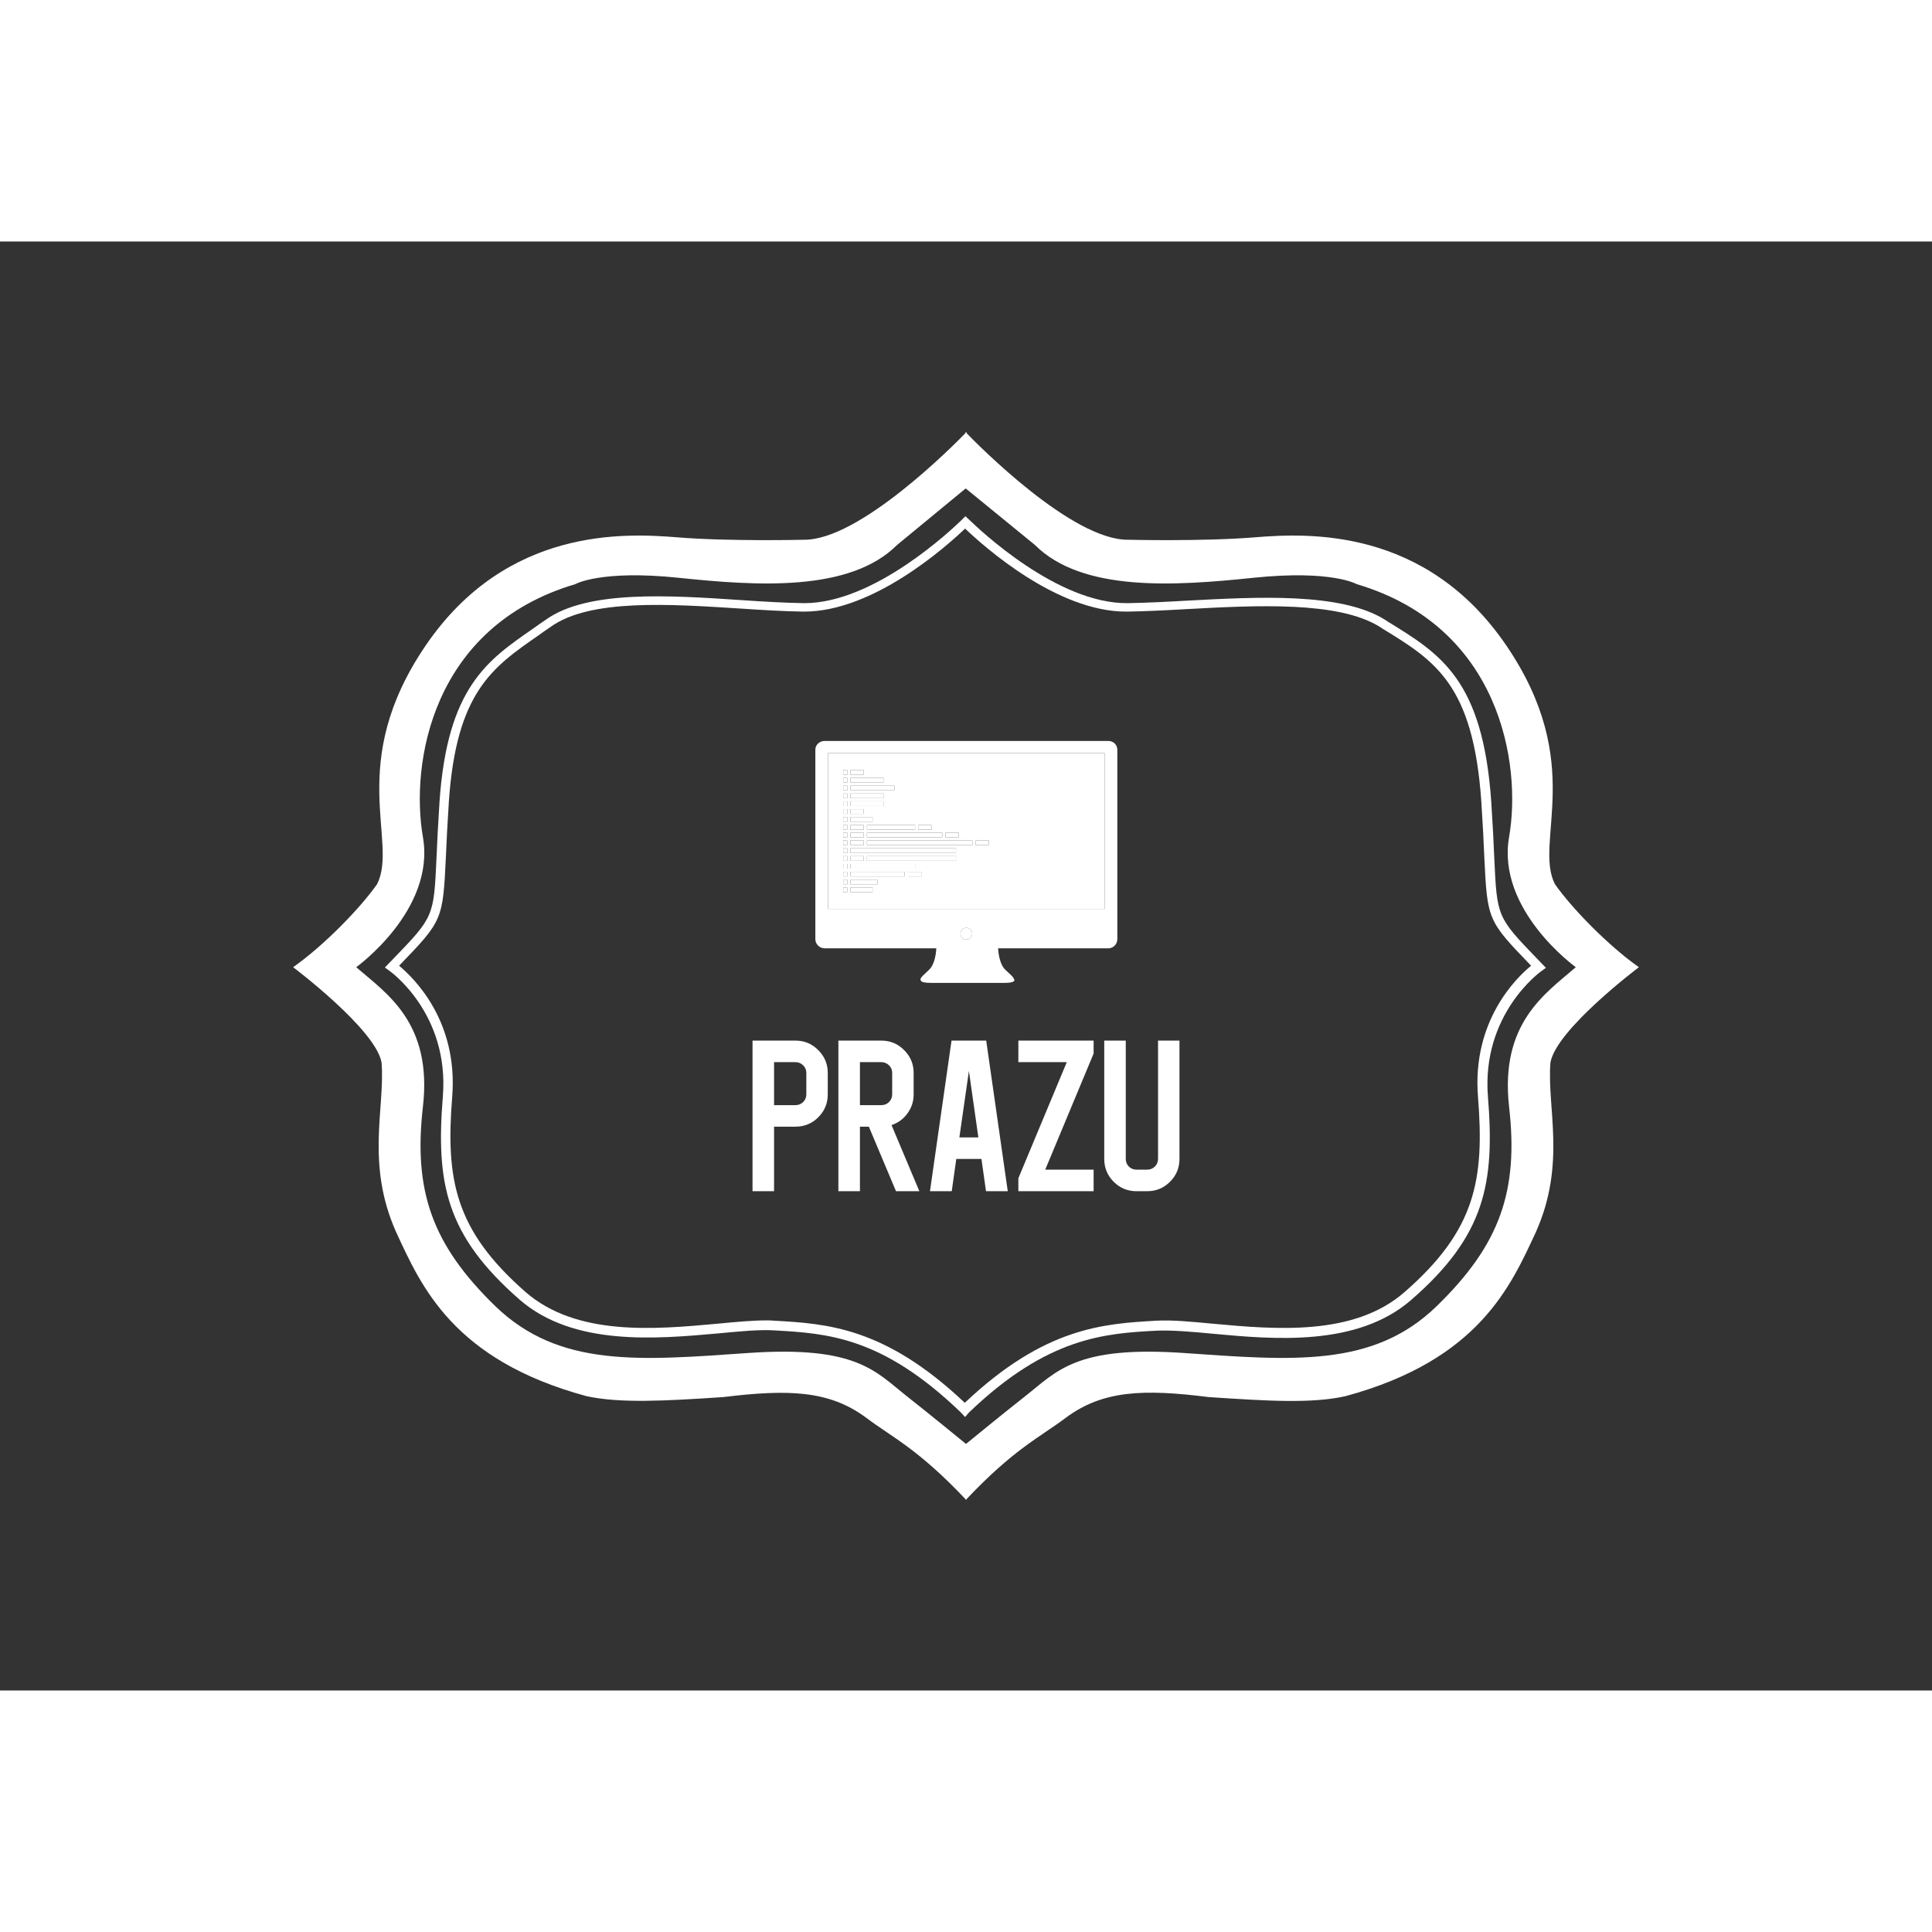 <svg version="1.1" xmlns="http://www.w3.org/2000/svg" xmlns:xlink="http://www.w3.org/1999/xlink" height="100" width="100" x="0px" y="0px" viewBox="0 0 640 480" xml:space="preserve" preserveAspectRatio="xMidYMid meet" class="">
<rect x="0" y="0" width="640" height="480" fill="#333333" stroke="none"/>
<rect x="0px" y="0px" width="100%" height="100%" fill="transparent"></rect>
<g class="logo-container-box logoContainerBox" transform="scale(1) translate(0,0)">
<g class="container_1" transform="scale(1) translate(39.9,35.1)" fill="#ffffff"><g>
	<path class="st0" d="M503,205.3c-10.1-7.1-22.2-19.5-27.8-27.5c-7.2-14,10.6-40-16.2-79.2c-26.8-39.2-66-37.1-83.3-35.7   s-41.8,0.8-41.8,0.8C315.3,64,284,32.2,280.3,28.4V28c0,0-0.1,0.1-0.2,0.2c-0.1-0.1-0.2-0.2-0.2-0.2v0.4   c-3.7,3.8-35.1,35.6-53.6,35.3c0,0-24.5,0.6-41.8-0.8c-17.3-1.4-56.5-3.5-83.3,35.7s-9,65.1-16.2,79.2c-5.6,8-17.7,20.4-27.8,27.5   c0,0,27.4,20.6,29.3,31.6c1.2,15-5.3,33.4,4.8,56.1c8.3,17.9,18.8,42.4,63.1,54.4c11.1,2.4,25.8,1.6,45.3,0.3   c21.4-2.6,35.1-2.3,47.4,6.9c8.5,6.4,17.2,10.3,33.1,27.2v-18.5c0,0-13.2-10.8-19.6-15.8c-10.5-8.3-16.7-16.9-52.7-14.4   s-62.6,4.9-83.7-15.5c-21-20.4-27.2-38.2-24-66.1S88,213.9,78.1,205.3c0,0,26.3-18.9,22.1-43.1s2.8-69.7,50.5-83.8   c0,0,8.3-4.8,34.2-2.1s56.7,4.8,72.4-10.9L280,46.7l22.9,18.7c15.7,15.7,46.4,13.6,72.4,10.9s34.2,2.1,34.2,2.1   c47.7,14.1,54.7,59.7,50.5,83.8c-4.2,24.2,22.1,43.1,22.1,43.1c-9.9,8.6-25.2,18.4-22.1,46.2c3.2,27.9-3,45.7-24,66.1   s-47.7,18-83.7,15.5s-42.1,6.1-52.7,14.4c-6.4,5-19.6,15.8-19.6,15.8v18.5c15.9-16.9,24.6-20.8,33.1-27.2   c12.3-9.2,25.9-9.6,47.4-6.9c19.5,1.3,34.2,2.2,45.3-0.3c44.3-12,54.8-36.6,63.1-54.4c10.1-22.7,3.6-41.1,4.8-56.1   C475.6,225.9,503,205.3,503,205.3z"></path>
	<path class="st0" d="M279.8,354.3l-1.5-1.6c-26.1-25.1-44.3-26.1-61.8-27.1c-4.8-0.3-11.1,0.3-18.4,1c-20.3,1.8-48,4.4-65.9-11.2   c-24.5-21.4-27.7-38.7-25.4-67.3c2.2-27.5-17.5-41.5-17.7-41.6l-1.5-1.1l2.7-2.8c13.5-14,13.5-14,14.4-33.6   c0.2-4.9,0.5-10.9,1-18.6c2.6-37.6,15.7-46.7,30.9-57.2c1.4-1,2.8-2,4.3-3c13.8-9.9,41-8.1,64.9-6.5c7.3,0.5,14.3,0.9,20.4,1   c0.1,0,0.3,0,0.4,0c23.2,0,49-24.6,51.9-27.4l1.4-1.4l1.4,1.3c2.9,2.8,29,27.8,52.4,27.5c5.8-0.1,12.2-0.4,19.1-0.8   c24.1-1.3,51.5-2.8,66.1,6.3l0.9,0.6c17.6,10.8,31.5,19.3,34.3,59.7c0.5,7.7,0.8,13.8,1,18.6c0.9,19.6,0.9,19.6,14.4,33.6l2.7,2.8   l-1.5,1.1c-0.2,0.1-19.9,14.2-17.7,41.6c2.3,28.6-0.9,46-25.4,67.3c-17.9,15.6-45.6,13.1-65.9,11.2c-7.3-0.7-13.5-1.2-18.4-1   c-16.9,0.9-36.1,2-62.2,27.1L279.8,354.3z M213.9,322.3c1,0,1.9,0,2.8,0.1c17.1,1,36.4,2,63,27.2c26.5-25.1,46.1-26.2,63.4-27.2   c5.1-0.3,11.4,0.3,18.8,1c20.8,1.9,46.7,4.2,63.5-10.5c23.5-20.5,26.5-37.2,24.3-64.7c-2-25.1,12.7-39.4,17.6-43.4l-0.2-0.2   c-14.2-14.7-14.3-15-15.3-35.7c-0.2-4.9-0.5-10.9-1-18.6c-2.7-38.7-15.3-46.5-32.8-57.2l-0.9-0.6c-13.8-8.5-40.6-7.1-64.3-5.8   c-6.9,0.4-13.4,0.7-19.2,0.8c-0.2,0-0.3,0-0.5,0c-22.8,0-46.8-21.3-53.3-27.5c-6.5,6.2-30.5,27.5-53.3,27.5c-0.2,0-0.3,0-0.5,0   c-6.2-0.1-13.1-0.5-20.5-1c-23.4-1.5-49.9-3.3-62.9,6c-1.5,1-2.9,2-4.3,3c-15.1,10.5-27,18.7-29.5,54.8c-0.5,7.7-0.8,13.7-1,18.6   c-1,20.7-1.1,21-15.3,35.7l-0.2,0.2c4.8,4,19.6,18.2,17.6,43.4c-2.2,27.5,0.9,44.2,24.3,64.7c16.9,14.7,42.7,12.4,63.5,10.5   C204,322.8,209.3,322.3,213.9,322.3z"></path>
</g></g><g class="containerBody" transform="scale(1) translate(-0,15.113)"><g class="sampleIconBox" transform="scale(1) translate(0,0)"><g class="sampleIcons_1" transform="scale(1.053) translate(254.471,130.591)" fill="#ffffff"><g><path d="M93.02,15.996H6.036V65.02v0.002H93.02h0.002V65.02V15.996H93.02z M42.972,41.031h4.169v1.462h-4.169V41.031z    M34.397,38.622h4.169v1.462h-4.169V38.622z M41.972,41.031v1.462h-23.71v-1.462H41.972z M33.398,40.084L33.398,40.084H18.262   v-1.463h15.136V40.084z M13.066,21.332h4.169v1.462h-4.169V21.332z M13.066,23.794h10.391v1.463H13.066V23.794z M13.066,26.257   h13.855v1.462H13.066V26.257z M13.066,28.719h10.391v1.463H13.066V28.719z M13.066,31.182h10.391v1.462H13.066V31.182z    M13.066,33.644h4.169v1.463h-4.169V33.644z M13.066,36.106h6.97v1.462h-6.97V36.106z M13.066,38.621h4.169v1.463h-4.169V38.621z    M13.066,41.031h4.169v1.462h-4.169V41.031z M13.066,43.493h4.169v1.463h-4.169V43.493z M13.066,45.956H46.28v1.462H13.066V45.956z    M13.066,48.418h4.169v1.463h-4.169V48.418z M13.066,50.881h20.331v1.463H13.066V50.881z M10.802,21.332L10.802,21.332h1.264v1.462   h-1.263h-0.001V21.332z M12.067,59.73L12.067,59.73h-1.264h-0.001v-1.463h0.001h1.263h0.001V59.73z M12.067,57.268L12.067,57.268   h-1.264h-0.001v-1.461h0.001h1.263h0.001V57.268z M12.067,54.807L12.067,54.807h-1.264h-0.001v-1.464h0.001h1.263h0.001V54.807z    M12.067,52.344L12.067,52.344h-1.264h-0.001v-1.463h0.001h1.263h0.001V52.344z M12.067,49.881L12.067,49.881h-1.264h-0.001v-1.463   h0.001h1.263h0.001V49.881z M12.067,47.418L12.067,47.418h-1.264h-0.001v-1.462h0.001h1.263h0.001V47.418z M12.067,44.956   L12.067,44.956h-1.264h-0.001v-1.463h0.001h1.263h0.001V44.956z M12.067,42.493L12.067,42.493h-1.264h-0.001v-1.462h0.001h1.263   h0.001V42.493z M12.067,40.031L12.067,40.031h-1.264h-0.001v-1.463h0.001h1.263h0.001V40.031z M12.067,37.568L12.067,37.568h-1.264   h-0.001v-1.462h0.001h1.263h0.001V37.568z M12.067,35.107h-1.264v-0.001h-0.001v-1.463h1.264v0.001h0.001V35.107z M12.067,32.644   L12.067,32.644h-1.264h-0.001v-1.462h0.001h1.263h0.001V32.644z M12.067,30.182L12.067,30.182h-1.264h-0.001v-1.463h0.001h1.263   h0.001V30.182z M12.067,27.719L12.067,27.719h-1.264h-0.001v-1.462h0.001h1.263h0.001V27.719z M12.067,25.257L12.067,25.257h-1.264   h-0.001v-1.463h0.001h1.263h0.001V25.257z M20.036,59.73h-6.97v-1.463h6.97V59.73z M21.592,57.268L21.592,57.268h-8.525h-0.001   v-1.461h0.001h8.524h0.001V57.268z M30.117,54.807H13.066v-1.464h17.051V54.807z M35.356,54.807L35.356,54.807h-4.169h-0.001   v-1.463h0.001h4.168h0.001V54.807z M46.281,49.881L46.281,49.881H18.262v-1.463H46.28h0.001V49.881z M51.439,44.956H18.262v-1.463   h33.177V44.956z M56.607,44.956h-4.168v-1.463h4.168V44.956z"></path><circle cx="49.528" cy="72.829" r="1.847"></circle><polygon points="12.066,33.643 10.802,33.643 10.802,35.106 10.803,35.106 10.803,35.107 12.067,35.107 12.067,33.644    12.066,33.644  "></polygon><polygon points="31.187,53.344 31.186,53.344 31.186,54.807 31.187,54.807 35.355,54.807 35.356,54.807 35.356,53.344    35.355,53.344  "></polygon><rect x="42.972" y="41.031" width="4.169" height="1.462"></rect><rect x="34.397" y="38.622" width="4.169" height="1.462"></rect><rect x="13.066" y="21.332" width="4.169" height="1.462"></rect><rect x="13.066" y="33.644" width="4.169" height="1.463"></rect><rect x="13.066" y="38.621" width="4.169" height="1.463"></rect><rect x="13.066" y="41.031" width="4.169" height="1.462"></rect><rect x="13.066" y="36.106" width="6.97" height="1.462"></rect><polygon points="18.262,40.084 33.397,40.084 33.398,40.084 33.398,38.621 18.262,38.621  "></polygon><rect x="18.262" y="41.031" width="23.71" height="1.462"></rect><rect x="13.066" y="43.493" width="4.169" height="1.463"></rect><rect x="13.066" y="48.418" width="4.169" height="1.463"></rect><rect x="52.439" y="43.493" width="4.168" height="1.463"></rect><rect x="18.262" y="43.493" width="33.177" height="1.463"></rect><rect x="13.066" y="45.956" width="33.214" height="1.462"></rect><polygon points="18.262,48.418 18.262,49.881 46.28,49.881 46.281,49.881 46.281,48.418 46.28,48.418  "></polygon><rect x="13.066" y="50.881" width="20.331" height="1.463"></rect><rect x="13.066" y="53.343" width="17.051" height="1.464"></rect><polygon points="13.067,55.807 13.066,55.807 13.066,57.268 13.067,57.268 21.591,57.268 21.592,57.268 21.592,55.807    21.591,55.807  "></polygon><rect x="13.066" y="58.268" width="6.97" height="1.463"></rect><rect x="13.066" y="23.794" width="10.391" height="1.463"></rect><rect x="13.066" y="26.257" width="13.855" height="1.462"></rect><rect x="13.066" y="28.719" width="10.391" height="1.463"></rect><rect x="13.066" y="31.182" width="10.391" height="1.462"></rect><polygon points="12.066,22.794 12.066,21.332 10.803,21.332 10.802,21.332 10.802,22.794 10.803,22.794  "></polygon><polygon points="10.803,23.794 10.802,23.794 10.802,25.257 10.803,25.257 12.066,25.257 12.067,25.257 12.067,23.794    12.066,23.794  "></polygon><polygon points="10.803,26.257 10.802,26.257 10.802,27.719 10.803,27.719 12.066,27.719 12.067,27.719 12.067,26.257    12.066,26.257  "></polygon><polygon points="10.803,28.719 10.802,28.719 10.802,30.182 10.803,30.182 12.066,30.182 12.067,30.182 12.067,28.719    12.066,28.719  "></polygon><polygon points="10.803,31.182 10.802,31.182 10.802,32.644 10.803,32.644 12.066,32.644 12.067,32.644 12.067,31.182    12.066,31.182  "></polygon><polygon points="10.803,36.106 10.802,36.106 10.802,37.568 10.803,37.568 12.066,37.568 12.067,37.568 12.067,36.106    12.066,36.106  "></polygon><polygon points="10.803,38.568 10.802,38.568 10.802,40.031 10.803,40.031 12.066,40.031 12.067,40.031 12.067,38.568    12.066,38.568  "></polygon><polygon points="10.803,41.031 10.802,41.031 10.802,42.493 10.803,42.493 12.066,42.493 12.067,42.493 12.067,41.031    12.066,41.031  "></polygon><polygon points="10.803,43.493 10.802,43.493 10.802,44.956 10.803,44.956 12.066,44.956 12.067,44.956 12.067,43.493    12.066,43.493  "></polygon><polygon points="10.803,45.956 10.802,45.956 10.802,47.418 10.803,47.418 12.066,47.418 12.067,47.418 12.067,45.956    12.066,45.956  "></polygon><polygon points="10.803,48.418 10.802,48.418 10.802,49.881 10.803,49.881 12.066,49.881 12.067,49.881 12.067,48.418    12.066,48.418  "></polygon><polygon points="10.803,50.881 10.802,50.881 10.802,52.344 10.803,52.344 12.066,52.344 12.067,52.344 12.067,50.881    12.066,50.881  "></polygon><polygon points="10.803,53.343 10.802,53.343 10.802,54.807 10.803,54.807 12.066,54.807 12.067,54.807 12.067,53.343    12.066,53.343  "></polygon><polygon points="10.803,55.807 10.802,55.807 10.802,57.268 10.803,57.268 12.066,57.268 12.067,57.268 12.067,55.807    12.066,55.807  "></polygon><polygon points="10.803,58.268 10.802,58.268 10.802,59.73 10.803,59.73 12.066,59.73 12.067,59.73 12.067,58.268 12.066,58.268     "></polygon><path d="M94.195,12.179h-43.88H48.82H4.939c-1.563,0-2.91,1.189-2.91,2.752v54.092v0.189v5.012v0.314   c0,1.563,1.347,2.877,2.91,2.877h35.146c-0.041,0.896-0.321,4.753-2.155,6.623c-1.445,1.473-3.453,2.854-2.669,3.563   c0.19,0.436,1.091,0.688,3.14,0.688c4.521,0,9.416,0,11.208,0c0.453,0,0.707,0,0.707,0c1.792,0,6.688,0,11.208,0   c2.334,0,3.149-0.382,3.158-0.953h-0.08v-0.188H64.52c-0.104-0.77-1.662-1.907-2.84-3.105c-1.834-1.87-2.113-5.727-2.154-6.623   H94.2c1.563,0,2.829-1.313,2.829-2.877v-0.314v-5.012v-0.189V14.933C97.027,13.368,95.76,12.179,94.195,12.179z M49.528,74.676   c-1.021,0-1.847-0.824-1.847-1.846s0.826-1.848,1.847-1.848c1.02,0,1.847,0.826,1.847,1.848   C51.376,73.852,50.548,74.676,49.528,74.676z M93.023,65.02h-0.002v0.002H93.02H6.036V65.02V15.996H93.02h0.002h0.002V65.02z"></path><rect x="93.021" y="15.996" width="0.002" height="49.023"></rect></g></g></g><g class="sampleTexts_1" transform="scale(1) translate(0,0)"><g class="logo--name svgLogoName_1 logoNameBox" transform="scale(1) translate(247.525,299.49)" fill="#ffffff"><path d="M8.89-42.75L8.89-28.51L16.00-28.51L16.00-28.51Q17.47-28.51 18.53-29.53L18.53-29.53L18.53-29.53Q19.58-30.59 19.58-32.06L19.58-32.06L19.58-39.20L19.58-39.20Q19.58-40.68 18.53-41.70L18.53-41.70L18.53-41.70Q17.47-42.75 16.00-42.75L16.00-42.75L8.89-42.75ZM8.89-21.38L8.89 0L1.76 0L1.76-49.89L16.00-49.89L16.00-49.89Q20.43-49.89 23.55-46.72L23.55-46.72L23.55-46.72Q26.68-43.59 26.68-39.20L26.68-39.20L26.68-32.06L26.68-32.06Q26.68-27.63 23.55-24.50L23.55-24.50L23.55-24.50Q20.43-21.38 16.00-21.38L16.00-21.38L8.89-21.38ZM37.34-28.51L37.34-42.75L44.44-42.75L44.44-42.75Q45.91-42.75 46.97-41.70L46.97-41.70L46.97-41.70Q48.02-40.68 48.02-39.20L48.02-39.20L48.02-32.06L48.02-32.06Q48.02-30.59 46.97-29.53L46.97-29.53L46.97-29.53Q45.91-28.51 44.44-28.51L44.44-28.51L37.34-28.51ZM49.29 0L57.02 0L47.81-21.90L47.81-21.90Q51.05-22.99 53.05-25.73L53.05-25.73L53.05-25.73Q55.13-28.55 55.13-32.06L55.13-32.06L55.13-39.20L55.13-39.20Q55.13-43.59 52.00-46.72L52.00-46.72L52.00-46.72Q48.87-49.89 44.44-49.89L44.44-49.89L30.20-49.89L30.20 0L37.34 0L37.34-21.38L40.29-21.38L49.29 0ZM79.17-49.89L67.68-49.89L60.54 0L67.75 0L69.26-10.69L77.59-10.69L79.10 0L86.31 0L79.17-49.89ZM70.28-17.82L73.44-39.83L76.57-17.82L70.28-17.82ZM114.75-49.89L89.82-49.89L89.82-42.75L105.86-42.75L89.82-4.29L89.82 0L114.75 0L114.75-7.14L98.72-7.14L114.75-45.60L114.75-49.89ZM132.50 0L128.95 0L128.95 0Q124.52 0 121.39-3.13L121.39-3.13L121.39-3.13Q118.27-6.26 118.27-10.69L118.27-10.69L118.27-49.89L125.40-49.89L125.40-10.69L125.40-10.69Q125.40-9.21 126.42-8.16L126.42-8.16L126.42-8.16Q127.48-7.14 128.95-7.14L128.95-7.14L132.50-7.14L132.50-7.14Q133.98-7.14 135.04-8.16L135.04-8.16L135.04-8.16Q136.09-9.21 136.09-10.69L136.09-10.69L136.09-49.89L143.19-49.89L143.19-10.69L143.19-10.69Q143.19-6.26 140.06-3.13L140.06-3.13L140.06-3.13Q136.93 0 132.50 0L132.50 0Z"></path></g><g id="" class="logo--name svgSloganText_1 sloganBox" transform="scale(1) translate(320,326.4)" fill="red"><path d=""></path></g></g></g></g></svg>